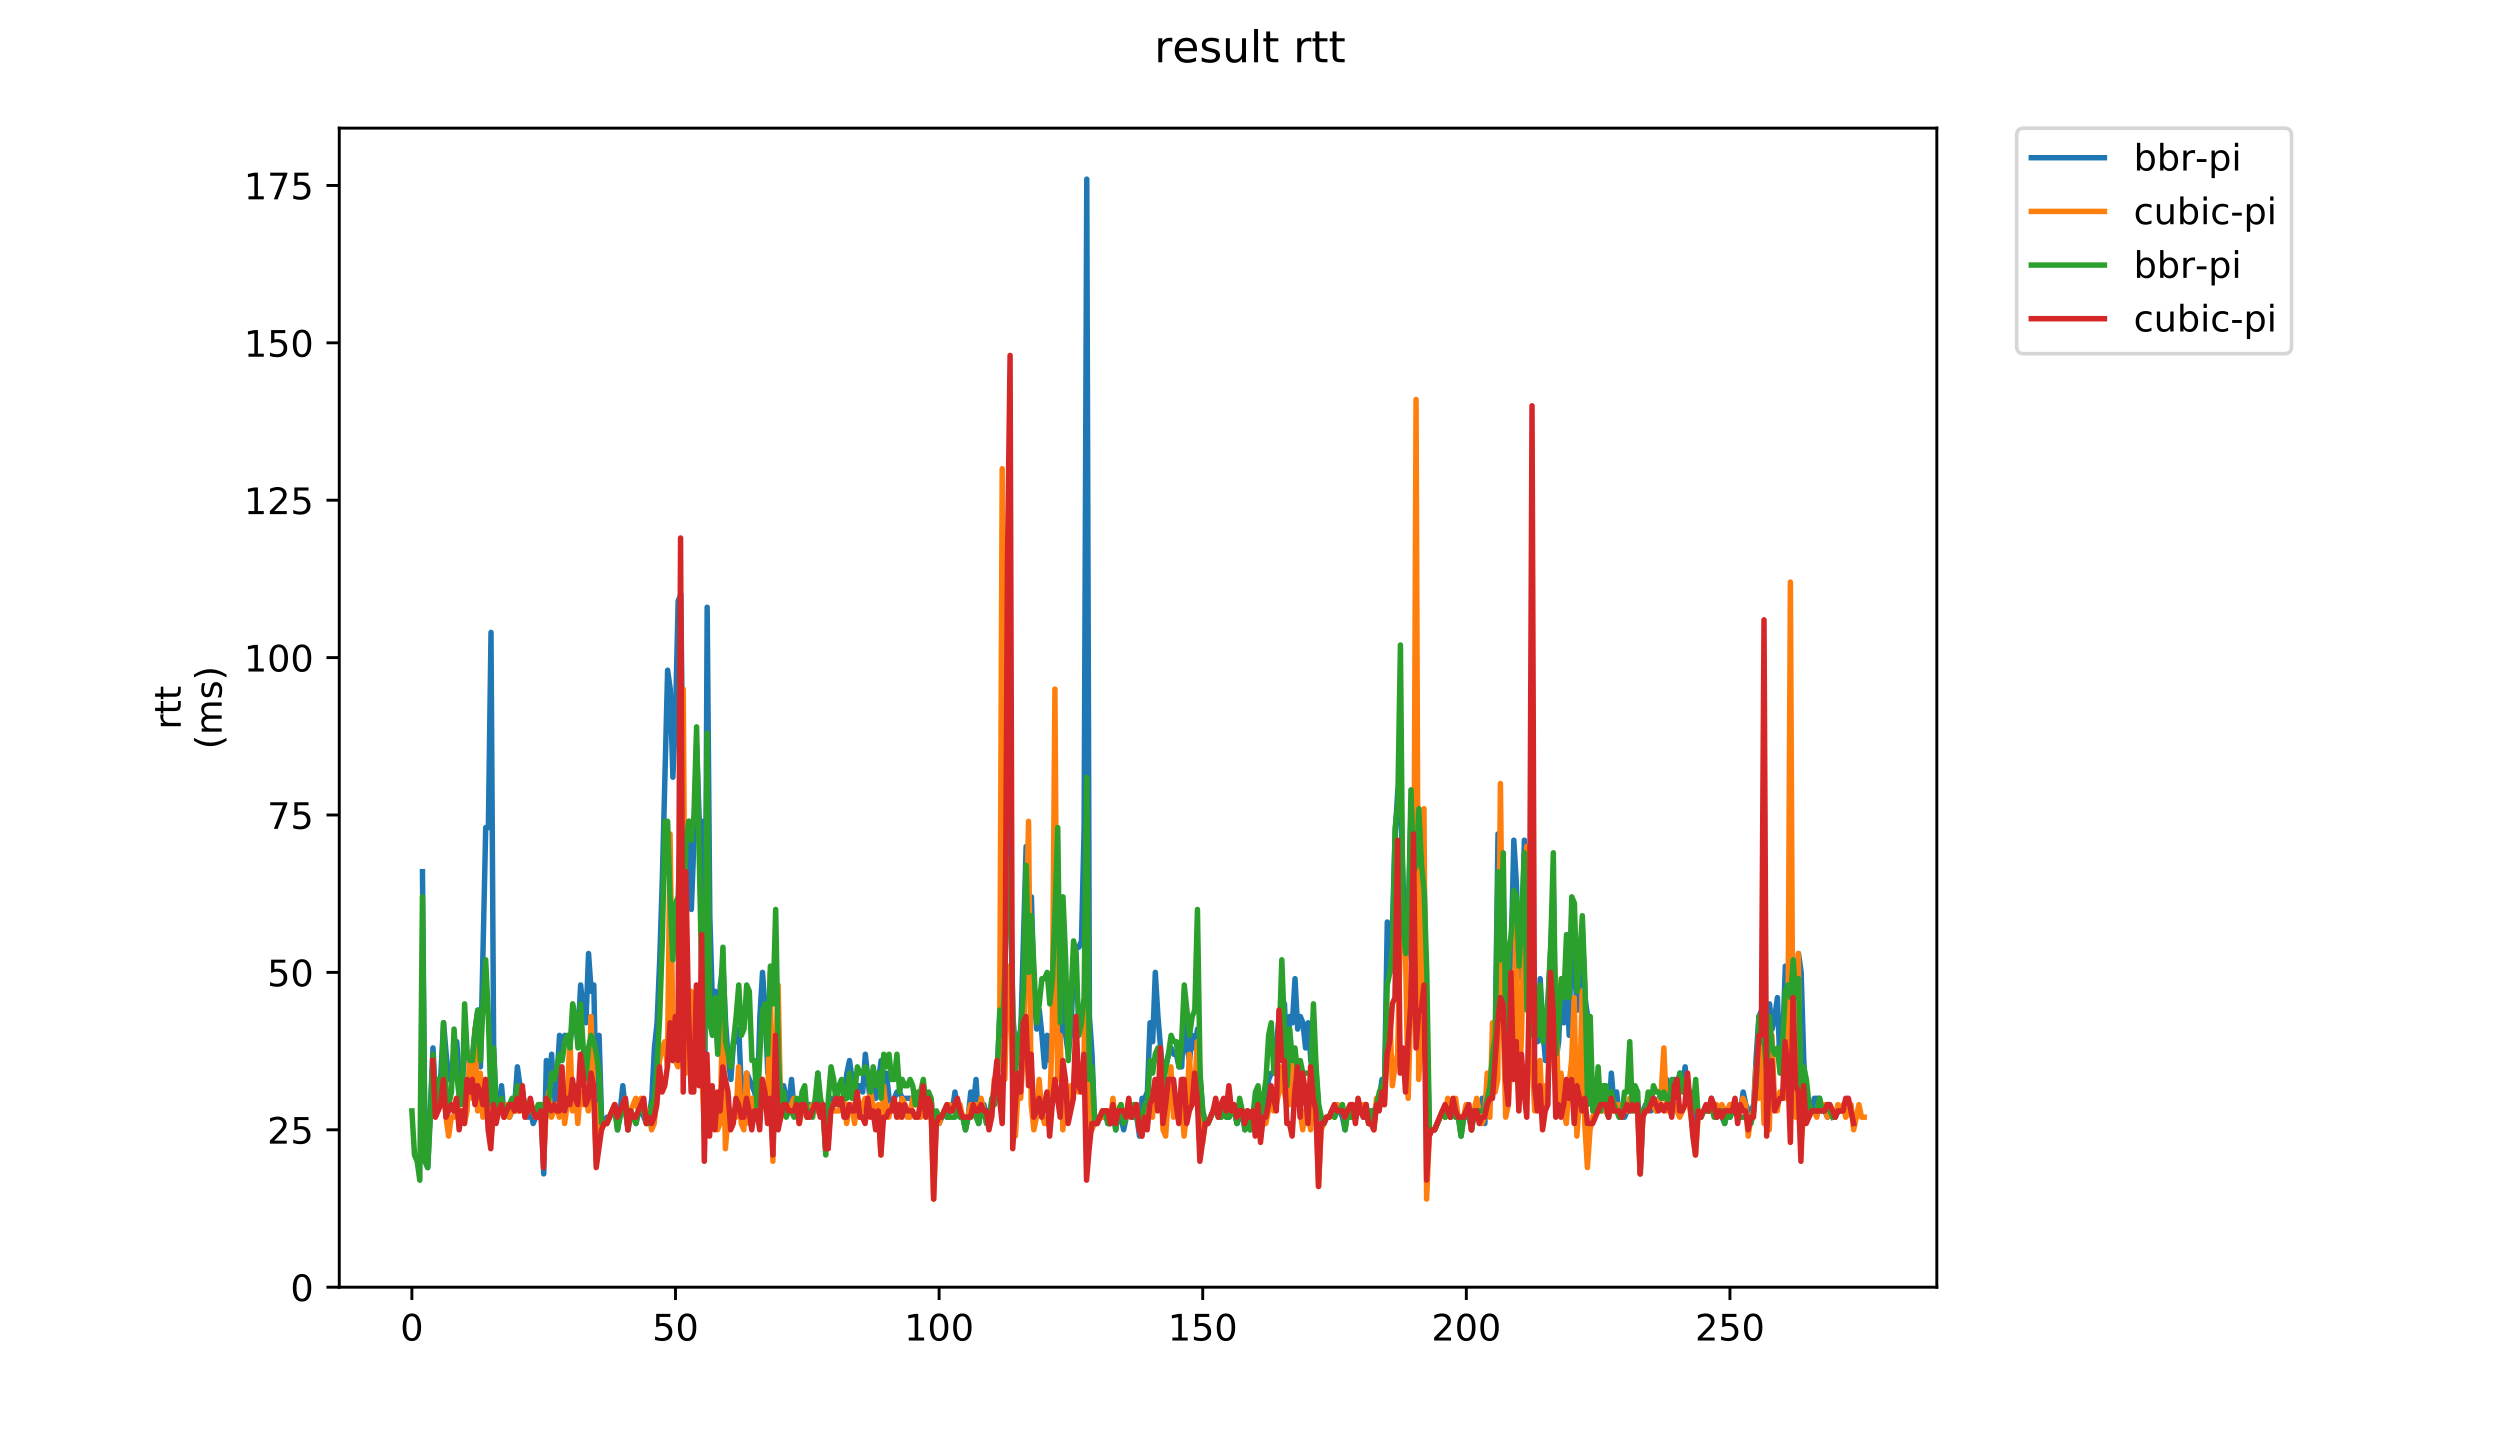 <?xml version="1.0" encoding="utf-8" standalone="no"?>
<!DOCTYPE svg PUBLIC "-//W3C//DTD SVG 1.1//EN"
  "http://www.w3.org/Graphics/SVG/1.1/DTD/svg11.dtd">
<!-- Created with matplotlib (https://matplotlib.org/) -->
<svg height="396pt" version="1.1" viewBox="0 0 684 396" width="684pt" xmlns="http://www.w3.org/2000/svg" xmlns:xlink="http://www.w3.org/1999/xlink">
 <defs>
  <style type="text/css">
*{stroke-linecap:butt;stroke-linejoin:round;}
  </style>
 </defs>
 <g id="figure_1">
  <g id="patch_1">
   <path d="M 0 396 
L 684 396 
L 684 0 
L 0 0 
z
" style="fill:#ffffff;"/>
  </g>
  <g id="axes_1">
   <g id="patch_2">
    <path d="M 92.824 352.174 
L 529.913 352.174 
L 529.913 35.062 
L 92.824 35.062 
z
" style="fill:#ffffff;"/>
   </g>
   <g id="matplotlib.axis_1">
    <g id="xtick_1">
     <g id="line2d_1">
      <defs>
       <path d="M 0 0 
L 0 3.5 
" id="m5fbf8e3971" style="stroke:#000000;stroke-width:0.8;"/>
      </defs>
      <g>
       <use style="stroke:#000000;stroke-width:0.8;" x="112.692" xlink:href="#m5fbf8e3971" y="352.174"/>
      </g>
     </g>
     <g id="text_1">
      <!-- 0 -->
      <defs>
       <path d="M 31.781 66.406 
Q 24.172 66.406 20.328 58.906 
Q 16.5 51.422 16.5 36.375 
Q 16.5 21.391 20.328 13.891 
Q 24.172 6.391 31.781 6.391 
Q 39.453 6.391 43.281 13.891 
Q 47.125 21.391 47.125 36.375 
Q 47.125 51.422 43.281 58.906 
Q 39.453 66.406 31.781 66.406 
z
M 31.781 74.219 
Q 44.047 74.219 50.516 64.516 
Q 56.984 54.828 56.984 36.375 
Q 56.984 17.969 50.516 8.266 
Q 44.047 -1.422 31.781 -1.422 
Q 19.531 -1.422 13.062 8.266 
Q 6.594 17.969 6.594 36.375 
Q 6.594 54.828 13.062 64.516 
Q 19.531 74.219 31.781 74.219 
z
" id="DejaVuSans-48"/>
      </defs>
      <g transform="translate(109.51 366.773)scale(0.1 -0.1)">
       <use xlink:href="#DejaVuSans-48"/>
      </g>
     </g>
    </g>
    <g id="xtick_2">
     <g id="line2d_2">
      <g>
       <use style="stroke:#000000;stroke-width:0.8;" x="184.815" xlink:href="#m5fbf8e3971" y="352.174"/>
      </g>
     </g>
     <g id="text_2">
      <!-- 50 -->
      <defs>
       <path d="M 10.797 72.906 
L 49.516 72.906 
L 49.516 64.594 
L 19.828 64.594 
L 19.828 46.734 
Q 21.969 47.469 24.109 47.828 
Q 26.266 48.188 28.422 48.188 
Q 40.625 48.188 47.75 41.5 
Q 54.891 34.812 54.891 23.391 
Q 54.891 11.625 47.562 5.094 
Q 40.234 -1.422 26.906 -1.422 
Q 22.312 -1.422 17.547 -0.641 
Q 12.797 0.141 7.719 1.703 
L 7.719 11.625 
Q 12.109 9.234 16.797 8.062 
Q 21.484 6.891 26.703 6.891 
Q 35.156 6.891 40.078 11.328 
Q 45.016 15.766 45.016 23.391 
Q 45.016 31 40.078 35.438 
Q 35.156 39.891 26.703 39.891 
Q 22.75 39.891 18.812 39.016 
Q 14.891 38.141 10.797 36.281 
z
" id="DejaVuSans-53"/>
      </defs>
      <g transform="translate(178.453 366.773)scale(0.1 -0.1)">
       <use xlink:href="#DejaVuSans-53"/>
       <use x="63.623" xlink:href="#DejaVuSans-48"/>
      </g>
     </g>
    </g>
    <g id="xtick_3">
     <g id="line2d_3">
      <g>
       <use style="stroke:#000000;stroke-width:0.8;" x="256.939" xlink:href="#m5fbf8e3971" y="352.174"/>
      </g>
     </g>
     <g id="text_3">
      <!-- 100 -->
      <defs>
       <path d="M 12.406 8.297 
L 28.516 8.297 
L 28.516 63.922 
L 10.984 60.406 
L 10.984 69.391 
L 28.422 72.906 
L 38.281 72.906 
L 38.281 8.297 
L 54.391 8.297 
L 54.391 0 
L 12.406 0 
z
" id="DejaVuSans-49"/>
      </defs>
      <g transform="translate(247.396 366.773)scale(0.1 -0.1)">
       <use xlink:href="#DejaVuSans-49"/>
       <use x="63.623" xlink:href="#DejaVuSans-48"/>
       <use x="127.246" xlink:href="#DejaVuSans-48"/>
      </g>
     </g>
    </g>
    <g id="xtick_4">
     <g id="line2d_4">
      <g>
       <use style="stroke:#000000;stroke-width:0.8;" x="329.063" xlink:href="#m5fbf8e3971" y="352.174"/>
      </g>
     </g>
     <g id="text_4">
      <!-- 150 -->
      <g transform="translate(319.52 366.773)scale(0.1 -0.1)">
       <use xlink:href="#DejaVuSans-49"/>
       <use x="63.623" xlink:href="#DejaVuSans-53"/>
       <use x="127.246" xlink:href="#DejaVuSans-48"/>
      </g>
     </g>
    </g>
    <g id="xtick_5">
     <g id="line2d_5">
      <g>
       <use style="stroke:#000000;stroke-width:0.8;" x="401.187" xlink:href="#m5fbf8e3971" y="352.174"/>
      </g>
     </g>
     <g id="text_5">
      <!-- 200 -->
      <defs>
       <path d="M 19.188 8.297 
L 53.609 8.297 
L 53.609 0 
L 7.328 0 
L 7.328 8.297 
Q 12.938 14.109 22.625 23.891 
Q 32.328 33.688 34.812 36.531 
Q 39.547 41.844 41.422 45.531 
Q 43.312 49.219 43.312 52.781 
Q 43.312 58.594 39.234 62.25 
Q 35.156 65.922 28.609 65.922 
Q 23.969 65.922 18.812 64.312 
Q 13.672 62.703 7.812 59.422 
L 7.812 69.391 
Q 13.766 71.781 18.938 73 
Q 24.125 74.219 28.422 74.219 
Q 39.75 74.219 46.484 68.547 
Q 53.219 62.891 53.219 53.422 
Q 53.219 48.922 51.531 44.891 
Q 49.859 40.875 45.406 35.406 
Q 44.188 33.984 37.641 27.219 
Q 31.109 20.453 19.188 8.297 
z
" id="DejaVuSans-50"/>
      </defs>
      <g transform="translate(391.643 366.773)scale(0.1 -0.1)">
       <use xlink:href="#DejaVuSans-50"/>
       <use x="63.623" xlink:href="#DejaVuSans-48"/>
       <use x="127.246" xlink:href="#DejaVuSans-48"/>
      </g>
     </g>
    </g>
    <g id="xtick_6">
     <g id="line2d_6">
      <g>
       <use style="stroke:#000000;stroke-width:0.8;" x="473.311" xlink:href="#m5fbf8e3971" y="352.174"/>
      </g>
     </g>
     <g id="text_6">
      <!-- 250 -->
      <g transform="translate(463.767 366.773)scale(0.1 -0.1)">
       <use xlink:href="#DejaVuSans-50"/>
       <use x="63.623" xlink:href="#DejaVuSans-53"/>
       <use x="127.246" xlink:href="#DejaVuSans-48"/>
      </g>
     </g>
    </g>
   </g>
   <g id="matplotlib.axis_2">
    <g id="ytick_1">
     <g id="line2d_7">
      <defs>
       <path d="M 0 0 
L -3.5 0 
" id="m49566dee86" style="stroke:#000000;stroke-width:0.8;"/>
      </defs>
      <g>
       <use style="stroke:#000000;stroke-width:0.8;" x="92.824" xlink:href="#m49566dee86" y="352.174"/>
      </g>
     </g>
     <g id="text_7">
      <!-- 0 -->
      <g transform="translate(79.461 355.973)scale(0.1 -0.1)">
       <use xlink:href="#DejaVuSans-48"/>
      </g>
     </g>
    </g>
    <g id="ytick_2">
     <g id="line2d_8">
      <g>
       <use style="stroke:#000000;stroke-width:0.8;" x="92.824" xlink:href="#m49566dee86" y="309.112"/>
      </g>
     </g>
     <g id="text_8">
      <!-- 25 -->
      <g transform="translate(73.099 312.911)scale(0.1 -0.1)">
       <use xlink:href="#DejaVuSans-50"/>
       <use x="63.623" xlink:href="#DejaVuSans-53"/>
      </g>
     </g>
    </g>
    <g id="ytick_3">
     <g id="line2d_9">
      <g>
       <use style="stroke:#000000;stroke-width:0.8;" x="92.824" xlink:href="#m49566dee86" y="266.049"/>
      </g>
     </g>
     <g id="text_9">
      <!-- 50 -->
      <g transform="translate(73.099 269.849)scale(0.1 -0.1)">
       <use xlink:href="#DejaVuSans-53"/>
       <use x="63.623" xlink:href="#DejaVuSans-48"/>
      </g>
     </g>
    </g>
    <g id="ytick_4">
     <g id="line2d_10">
      <g>
       <use style="stroke:#000000;stroke-width:0.8;" x="92.824" xlink:href="#m49566dee86" y="222.987"/>
      </g>
     </g>
     <g id="text_10">
      <!-- 75 -->
      <defs>
       <path d="M 8.203 72.906 
L 55.078 72.906 
L 55.078 68.703 
L 28.609 0 
L 18.312 0 
L 43.219 64.594 
L 8.203 64.594 
z
" id="DejaVuSans-55"/>
      </defs>
      <g transform="translate(73.099 226.786)scale(0.1 -0.1)">
       <use xlink:href="#DejaVuSans-55"/>
       <use x="63.623" xlink:href="#DejaVuSans-53"/>
      </g>
     </g>
    </g>
    <g id="ytick_5">
     <g id="line2d_11">
      <g>
       <use style="stroke:#000000;stroke-width:0.8;" x="92.824" xlink:href="#m49566dee86" y="179.924"/>
      </g>
     </g>
     <g id="text_11">
      <!-- 100 -->
      <g transform="translate(66.736 183.724)scale(0.1 -0.1)">
       <use xlink:href="#DejaVuSans-49"/>
       <use x="63.623" xlink:href="#DejaVuSans-48"/>
       <use x="127.246" xlink:href="#DejaVuSans-48"/>
      </g>
     </g>
    </g>
    <g id="ytick_6">
     <g id="line2d_12">
      <g>
       <use style="stroke:#000000;stroke-width:0.8;" x="92.824" xlink:href="#m49566dee86" y="136.862"/>
      </g>
     </g>
     <g id="text_12">
      <!-- 125 -->
      <g transform="translate(66.736 140.661)scale(0.1 -0.1)">
       <use xlink:href="#DejaVuSans-49"/>
       <use x="63.623" xlink:href="#DejaVuSans-50"/>
       <use x="127.246" xlink:href="#DejaVuSans-53"/>
      </g>
     </g>
    </g>
    <g id="ytick_7">
     <g id="line2d_13">
      <g>
       <use style="stroke:#000000;stroke-width:0.8;" x="92.824" xlink:href="#m49566dee86" y="93.8"/>
      </g>
     </g>
     <g id="text_13">
      <!-- 150 -->
      <g transform="translate(66.736 97.599)scale(0.1 -0.1)">
       <use xlink:href="#DejaVuSans-49"/>
       <use x="63.623" xlink:href="#DejaVuSans-53"/>
       <use x="127.246" xlink:href="#DejaVuSans-48"/>
      </g>
     </g>
    </g>
    <g id="ytick_8">
     <g id="line2d_14">
      <g>
       <use style="stroke:#000000;stroke-width:0.8;" x="92.824" xlink:href="#m49566dee86" y="50.737"/>
      </g>
     </g>
     <g id="text_14">
      <!-- 175 -->
      <g transform="translate(66.736 54.536)scale(0.1 -0.1)">
       <use xlink:href="#DejaVuSans-49"/>
       <use x="63.623" xlink:href="#DejaVuSans-55"/>
       <use x="127.246" xlink:href="#DejaVuSans-53"/>
      </g>
     </g>
    </g>
    <g id="text_15">
     <!-- rtt -->
     <defs>
      <path d="M 41.109 46.297 
Q 39.594 47.172 37.812 47.578 
Q 36.031 48 33.891 48 
Q 26.266 48 22.188 43.047 
Q 18.109 38.094 18.109 28.812 
L 18.109 0 
L 9.078 0 
L 9.078 54.688 
L 18.109 54.688 
L 18.109 46.188 
Q 20.953 51.172 25.484 53.578 
Q 30.031 56 36.531 56 
Q 37.453 56 38.578 55.875 
Q 39.703 55.766 41.062 55.516 
z
" id="DejaVuSans-114"/>
      <path d="M 18.312 70.219 
L 18.312 54.688 
L 36.812 54.688 
L 36.812 47.703 
L 18.312 47.703 
L 18.312 18.016 
Q 18.312 11.328 20.141 9.422 
Q 21.969 7.516 27.594 7.516 
L 36.812 7.516 
L 36.812 0 
L 27.594 0 
Q 17.188 0 13.234 3.875 
Q 9.281 7.766 9.281 18.016 
L 9.281 47.703 
L 2.688 47.703 
L 2.688 54.688 
L 9.281 54.688 
L 9.281 70.219 
z
" id="DejaVuSans-116"/>
     </defs>
     <g transform="translate(49.459 199.594)rotate(-90)scale(0.1 -0.1)">
      <use xlink:href="#DejaVuSans-114"/>
      <use x="41.113" xlink:href="#DejaVuSans-116"/>
      <use x="80.322" xlink:href="#DejaVuSans-116"/>
     </g>
     <!-- (ms) -->
     <defs>
      <path d="M 31 75.875 
Q 24.469 64.656 21.281 53.656 
Q 18.109 42.672 18.109 31.391 
Q 18.109 20.125 21.312 9.062 
Q 24.516 -2 31 -13.188 
L 23.188 -13.188 
Q 15.875 -1.703 12.234 9.375 
Q 8.594 20.453 8.594 31.391 
Q 8.594 42.281 12.203 53.312 
Q 15.828 64.359 23.188 75.875 
z
" id="DejaVuSans-40"/>
      <path d="M 52 44.188 
Q 55.375 50.25 60.062 53.125 
Q 64.75 56 71.094 56 
Q 79.641 56 84.281 50.016 
Q 88.922 44.047 88.922 33.016 
L 88.922 0 
L 79.891 0 
L 79.891 32.719 
Q 79.891 40.578 77.094 44.375 
Q 74.312 48.188 68.609 48.188 
Q 61.625 48.188 57.562 43.547 
Q 53.516 38.922 53.516 30.906 
L 53.516 0 
L 44.484 0 
L 44.484 32.719 
Q 44.484 40.625 41.703 44.406 
Q 38.922 48.188 33.109 48.188 
Q 26.219 48.188 22.156 43.531 
Q 18.109 38.875 18.109 30.906 
L 18.109 0 
L 9.078 0 
L 9.078 54.688 
L 18.109 54.688 
L 18.109 46.188 
Q 21.188 51.219 25.484 53.609 
Q 29.781 56 35.688 56 
Q 41.656 56 45.828 52.969 
Q 50 49.953 52 44.188 
z
" id="DejaVuSans-109"/>
      <path d="M 44.281 53.078 
L 44.281 44.578 
Q 40.484 46.531 36.375 47.5 
Q 32.281 48.484 27.875 48.484 
Q 21.188 48.484 17.844 46.438 
Q 14.5 44.391 14.5 40.281 
Q 14.5 37.156 16.891 35.375 
Q 19.281 33.594 26.516 31.984 
L 29.594 31.297 
Q 39.156 29.25 43.188 25.516 
Q 47.219 21.781 47.219 15.094 
Q 47.219 7.469 41.188 3.016 
Q 35.156 -1.422 24.609 -1.422 
Q 20.219 -1.422 15.453 -0.562 
Q 10.688 0.297 5.422 2 
L 5.422 11.281 
Q 10.406 8.688 15.234 7.391 
Q 20.062 6.109 24.812 6.109 
Q 31.156 6.109 34.562 8.281 
Q 37.984 10.453 37.984 14.406 
Q 37.984 18.062 35.516 20.016 
Q 33.062 21.969 24.703 23.781 
L 21.578 24.516 
Q 13.234 26.266 9.516 29.906 
Q 5.812 33.547 5.812 39.891 
Q 5.812 47.609 11.281 51.797 
Q 16.75 56 26.812 56 
Q 31.781 56 36.172 55.266 
Q 40.578 54.547 44.281 53.078 
z
" id="DejaVuSans-115"/>
      <path d="M 8.016 75.875 
L 15.828 75.875 
Q 23.141 64.359 26.781 53.312 
Q 30.422 42.281 30.422 31.391 
Q 30.422 20.453 26.781 9.375 
Q 23.141 -1.703 15.828 -13.188 
L 8.016 -13.188 
Q 14.5 -2 17.703 9.062 
Q 20.906 20.125 20.906 31.391 
Q 20.906 42.672 17.703 53.656 
Q 14.5 64.656 8.016 75.875 
z
" id="DejaVuSans-41"/>
     </defs>
     <g transform="translate(60.657 204.995)rotate(-90)scale(0.1 -0.1)">
      <use xlink:href="#DejaVuSans-40"/>
      <use x="39.014" xlink:href="#DejaVuSans-109"/>
      <use x="136.426" xlink:href="#DejaVuSans-115"/>
      <use x="188.525" xlink:href="#DejaVuSans-41"/>
     </g>
    </g>
   </g>
   <g id="line2d_15">
    <path clip-path="url(#p2ad3234276)" d="M 115.587 238.489 
L 116.308 317.724 
L 117.029 319.447 
L 118.472 286.719 
L 119.193 302.222 
L 119.914 300.499 
L 120.635 293.609 
L 121.357 279.829 
L 122.078 288.442 
L 122.799 295.332 
L 123.52 295.332 
L 124.242 288.442 
L 124.963 284.997 
L 125.684 295.332 
L 126.405 297.054 
L 127.126 288.442 
L 129.29 288.442 
L 130.011 281.552 
L 130.733 276.384 
L 131.454 291.887 
L 132.896 226.432 
L 133.618 226.432 
L 134.339 173.034 
L 135.06 286.719 
L 135.781 303.944 
L 136.503 303.944 
L 137.224 297.054 
L 137.945 305.667 
L 138.666 303.944 
L 139.388 305.667 
L 140.83 302.222 
L 141.551 291.887 
L 142.272 297.054 
L 142.994 298.777 
L 143.715 303.944 
L 144.436 305.667 
L 145.157 303.944 
L 145.879 307.389 
L 146.6 305.667 
L 147.321 305.667 
L 148.042 303.944 
L 148.764 321.169 
L 149.485 290.164 
L 150.206 297.054 
L 150.927 288.442 
L 151.649 303.944 
L 152.37 295.332 
L 153.091 283.274 
L 153.812 286.719 
L 154.534 283.274 
L 155.255 284.997 
L 155.976 284.997 
L 156.697 279.829 
L 157.419 279.829 
L 158.14 283.274 
L 158.861 269.494 
L 159.582 276.384 
L 160.303 279.829 
L 161.025 260.882 
L 161.746 271.217 
L 162.467 269.494 
L 163.188 305.667 
L 163.91 283.274 
L 164.631 307.389 
L 165.352 307.389 
L 166.073 305.667 
L 166.795 305.667 
L 168.237 302.222 
L 168.958 309.112 
L 169.68 303.944 
L 170.401 297.054 
L 171.122 303.944 
L 171.843 309.112 
L 172.565 303.944 
L 174.007 307.389 
L 174.728 303.944 
L 175.449 303.944 
L 176.892 307.389 
L 177.613 305.667 
L 178.334 300.499 
L 179.056 286.719 
L 179.777 279.829 
L 180.498 262.604 
L 181.219 240.212 
L 182.662 183.369 
L 183.383 188.537 
L 184.104 212.652 
L 184.826 195.427 
L 185.547 164.422 
L 186.268 162.7 
L 186.989 228.154 
L 187.711 247.102 
L 188.432 224.709 
L 189.153 248.824 
L 189.874 229.877 
L 190.596 204.039 
L 191.317 224.709 
L 192.038 224.709 
L 192.759 310.834 
L 193.48 166.145 
L 194.202 250.547 
L 194.923 274.662 
L 195.644 271.217 
L 196.365 286.719 
L 197.087 269.494 
L 197.808 264.327 
L 198.529 279.829 
L 199.25 290.164 
L 199.972 295.332 
L 200.693 284.997 
L 201.414 284.997 
L 202.135 281.552 
L 202.857 298.777 
L 203.578 302.222 
L 204.299 293.609 
L 206.463 298.777 
L 207.184 302.222 
L 207.905 278.107 
L 208.626 266.049 
L 209.348 276.384 
L 210.069 293.609 
L 210.79 284.997 
L 211.511 316.002 
L 212.233 284.997 
L 212.954 298.777 
L 213.675 303.944 
L 214.396 297.054 
L 215.118 300.499 
L 215.839 302.222 
L 216.56 295.332 
L 217.281 303.944 
L 218.003 302.222 
L 218.724 305.667 
L 219.445 302.222 
L 220.166 300.499 
L 220.888 305.667 
L 221.609 302.222 
L 222.33 302.222 
L 223.051 303.944 
L 223.773 293.609 
L 224.494 303.944 
L 225.215 302.222 
L 225.936 307.389 
L 226.657 307.389 
L 227.379 300.499 
L 228.821 300.499 
L 229.542 297.054 
L 230.264 297.054 
L 230.985 298.777 
L 231.706 293.609 
L 232.427 290.164 
L 233.149 295.332 
L 233.87 298.777 
L 234.591 297.054 
L 235.312 297.054 
L 236.034 298.777 
L 236.755 288.442 
L 238.197 302.222 
L 238.919 293.609 
L 239.64 300.499 
L 241.082 290.164 
L 241.803 300.499 
L 242.525 293.609 
L 243.246 300.499 
L 243.967 302.222 
L 245.41 298.777 
L 246.131 298.777 
L 246.852 300.499 
L 249.737 300.499 
L 250.458 302.222 
L 251.18 300.499 
L 251.901 300.499 
L 253.343 303.944 
L 254.065 302.222 
L 254.786 303.944 
L 255.507 319.447 
L 256.228 305.667 
L 256.95 307.389 
L 258.392 303.944 
L 259.113 305.667 
L 259.834 303.944 
L 260.556 303.944 
L 261.277 298.777 
L 261.998 303.944 
L 262.719 305.667 
L 263.441 305.667 
L 264.162 309.112 
L 264.883 305.667 
L 265.604 298.777 
L 266.326 302.222 
L 267.047 295.332 
L 267.768 307.389 
L 268.489 302.222 
L 269.211 302.222 
L 269.932 307.389 
L 270.653 303.944 
L 271.374 302.222 
L 272.096 297.054 
L 272.817 293.609 
L 273.538 278.107 
L 274.259 276.384 
L 274.98 262.604 
L 275.702 219.542 
L 276.423 245.379 
L 277.144 278.107 
L 277.865 288.442 
L 279.308 281.552 
L 280.75 231.599 
L 281.472 260.882 
L 282.193 245.379 
L 282.914 271.217 
L 283.635 281.552 
L 284.357 276.384 
L 285.078 283.274 
L 285.799 291.887 
L 286.52 283.274 
L 287.242 290.164 
L 287.963 283.274 
L 288.684 269.494 
L 289.405 262.604 
L 290.127 283.274 
L 290.848 264.327 
L 291.569 283.274 
L 292.29 288.442 
L 293.011 281.552 
L 293.733 264.327 
L 294.454 259.159 
L 295.175 259.159 
L 295.896 257.437 
L 296.618 226.432 
L 297.339 49.015 
L 298.06 278.107 
L 298.781 288.442 
L 299.503 307.389 
L 300.224 307.389 
L 300.945 305.667 
L 301.666 305.667 
L 302.388 303.944 
L 303.109 307.389 
L 303.83 307.389 
L 304.551 303.944 
L 305.273 309.112 
L 305.994 303.944 
L 306.715 305.667 
L 307.436 309.112 
L 308.157 305.667 
L 308.879 303.944 
L 309.6 305.667 
L 311.042 305.667 
L 311.764 310.834 
L 312.485 300.499 
L 313.206 300.499 
L 313.927 298.777 
L 314.649 279.829 
L 315.37 284.997 
L 316.091 266.049 
L 316.812 278.107 
L 318.255 295.332 
L 319.697 288.442 
L 320.419 286.719 
L 321.14 288.442 
L 321.861 288.442 
L 322.582 291.887 
L 323.304 291.887 
L 324.025 276.384 
L 324.746 286.719 
L 325.467 290.164 
L 326.188 283.274 
L 326.91 286.719 
L 327.631 281.552 
L 328.352 295.332 
L 329.073 303.944 
L 329.795 307.389 
L 330.516 307.389 
L 331.958 303.944 
L 332.68 303.944 
L 333.401 305.667 
L 334.122 305.667 
L 334.843 303.944 
L 335.565 305.667 
L 336.286 305.667 
L 337.007 303.944 
L 337.728 303.944 
L 338.45 307.389 
L 339.892 303.944 
L 340.613 309.112 
L 341.334 303.944 
L 342.056 309.112 
L 342.777 303.944 
L 343.498 309.112 
L 344.219 303.944 
L 344.941 310.834 
L 345.662 303.944 
L 346.383 302.222 
L 347.104 295.332 
L 347.826 293.609 
L 348.547 293.609 
L 349.268 284.997 
L 349.989 278.107 
L 350.711 274.662 
L 351.432 274.662 
L 352.153 291.887 
L 352.874 278.107 
L 353.596 279.829 
L 354.317 267.772 
L 355.038 281.552 
L 355.759 278.107 
L 356.481 279.829 
L 357.202 286.719 
L 357.923 279.829 
L 358.644 290.164 
L 359.365 283.274 
L 360.808 303.944 
L 361.529 307.389 
L 362.25 307.389 
L 362.972 305.667 
L 363.693 305.667 
L 364.414 303.944 
L 365.135 305.667 
L 365.857 302.222 
L 367.299 305.667 
L 368.02 309.112 
L 368.742 303.944 
L 369.463 305.667 
L 370.905 305.667 
L 371.627 303.944 
L 372.348 303.944 
L 373.069 305.667 
L 373.79 302.222 
L 374.511 307.389 
L 375.233 303.944 
L 375.954 303.944 
L 377.396 300.499 
L 378.118 295.332 
L 378.839 295.332 
L 379.56 252.269 
L 380.281 266.049 
L 381.003 252.269 
L 381.724 228.154 
L 382.445 216.097 
L 383.166 219.542 
L 384.609 262.604 
L 385.33 252.269 
L 386.051 221.264 
L 386.773 241.934 
L 387.494 247.102 
L 388.215 241.934 
L 388.936 233.322 
L 389.657 241.934 
L 390.379 283.274 
L 391.1 309.112 
L 392.542 309.112 
L 394.706 303.944 
L 395.427 305.667 
L 396.149 303.944 
L 396.87 305.667 
L 397.591 302.222 
L 398.312 305.667 
L 399.034 305.667 
L 399.755 310.834 
L 400.476 305.667 
L 401.919 305.667 
L 402.64 309.112 
L 403.361 303.944 
L 404.082 305.667 
L 404.804 305.667 
L 405.525 300.499 
L 406.246 307.389 
L 406.967 295.332 
L 407.688 297.054 
L 408.41 288.442 
L 409.131 281.552 
L 409.852 228.154 
L 410.573 264.327 
L 411.295 245.379 
L 412.016 293.609 
L 412.737 271.217 
L 413.458 260.882 
L 414.18 229.877 
L 414.901 241.934 
L 415.622 267.772 
L 416.343 262.604 
L 417.065 229.877 
L 417.786 272.939 
L 418.507 259.159 
L 419.228 278.107 
L 419.95 284.997 
L 420.671 284.997 
L 421.392 267.772 
L 422.113 281.552 
L 422.834 290.164 
L 424.998 243.657 
L 425.719 290.164 
L 426.441 284.997 
L 427.162 269.494 
L 427.883 279.829 
L 428.604 266.049 
L 429.326 283.274 
L 430.047 248.824 
L 430.768 264.327 
L 431.489 276.384 
L 432.211 267.772 
L 432.932 253.992 
L 433.653 272.939 
L 434.374 278.107 
L 435.096 286.719 
L 435.817 303.944 
L 436.538 303.944 
L 437.259 297.054 
L 437.981 298.777 
L 438.702 298.777 
L 439.423 303.944 
L 440.144 305.667 
L 440.865 293.609 
L 441.587 302.222 
L 442.308 298.777 
L 443.029 305.667 
L 444.472 305.667 
L 445.193 303.944 
L 445.914 303.944 
L 446.635 302.222 
L 448.078 302.222 
L 448.799 321.169 
L 449.52 303.944 
L 450.242 302.222 
L 450.963 302.222 
L 451.684 303.944 
L 452.405 300.499 
L 453.127 303.944 
L 453.848 300.499 
L 455.29 300.499 
L 456.011 295.332 
L 456.733 300.499 
L 457.454 302.222 
L 458.175 295.332 
L 458.896 297.054 
L 459.618 293.609 
L 460.339 297.054 
L 461.06 291.887 
L 461.781 300.499 
L 462.503 298.777 
L 463.224 310.834 
L 463.945 303.944 
L 464.666 303.944 
L 465.388 305.667 
L 466.109 303.944 
L 467.551 303.944 
L 468.273 300.499 
L 468.994 303.944 
L 469.715 305.667 
L 470.436 303.944 
L 471.879 307.389 
L 472.6 303.944 
L 473.321 305.667 
L 474.042 303.944 
L 476.206 303.944 
L 476.927 298.777 
L 477.649 302.222 
L 478.37 303.944 
L 479.091 303.944 
L 479.812 302.222 
L 480.534 288.442 
L 481.255 278.107 
L 481.976 276.384 
L 482.697 283.274 
L 483.419 291.887 
L 484.14 274.662 
L 484.861 281.552 
L 485.582 278.107 
L 486.304 272.939 
L 487.025 291.887 
L 487.746 284.997 
L 488.467 264.327 
L 489.188 276.384 
L 489.91 278.107 
L 490.631 272.939 
L 491.352 271.217 
L 492.073 260.882 
L 492.795 266.049 
L 493.516 290.164 
L 494.237 302.222 
L 494.958 303.944 
L 495.68 303.944 
L 496.401 300.499 
L 497.843 300.499 
L 498.565 303.944 
L 499.286 303.944 
L 500.007 305.667 
L 500.728 303.944 
L 501.45 305.667 
L 502.171 305.667 
L 502.892 303.944 
L 504.335 303.944 
L 504.335 303.944 
" style="fill:none;stroke:#1f77b4;stroke-linecap:square;stroke-width:1.5;"/>
   </g>
   <g id="line2d_16">
    <path clip-path="url(#p2ad3234276)" d="M 121.297 295.332 
L 122.019 305.667 
L 122.74 310.834 
L 123.461 305.667 
L 124.182 305.667 
L 124.904 300.499 
L 125.625 305.667 
L 126.346 303.944 
L 127.067 307.389 
L 127.789 303.944 
L 128.51 288.442 
L 129.231 300.499 
L 129.952 281.552 
L 130.674 303.944 
L 131.395 293.609 
L 132.116 305.667 
L 132.837 295.332 
L 134.28 312.557 
L 135.001 303.944 
L 135.722 305.667 
L 137.165 302.222 
L 137.886 305.667 
L 138.607 302.222 
L 139.328 305.667 
L 140.05 303.944 
L 142.213 303.944 
L 142.935 300.499 
L 143.656 305.667 
L 144.377 302.222 
L 145.098 303.944 
L 145.82 303.944 
L 146.541 305.667 
L 147.262 302.222 
L 147.983 302.222 
L 148.705 317.724 
L 149.426 303.944 
L 150.147 298.777 
L 150.868 305.667 
L 152.311 302.222 
L 153.032 305.667 
L 153.753 293.609 
L 154.474 307.389 
L 155.196 302.222 
L 155.917 283.274 
L 156.638 303.944 
L 157.359 297.054 
L 158.081 307.389 
L 158.802 298.777 
L 159.523 302.222 
L 160.244 300.499 
L 160.966 303.944 
L 161.687 278.107 
L 163.129 317.724 
L 163.851 302.222 
L 164.572 309.112 
L 165.293 307.389 
L 166.014 307.389 
L 168.178 302.222 
L 168.899 305.667 
L 169.62 303.944 
L 170.342 303.944 
L 171.063 300.499 
L 171.784 309.112 
L 172.505 303.944 
L 173.948 300.499 
L 174.669 303.944 
L 175.39 300.499 
L 176.112 302.222 
L 176.833 307.389 
L 177.554 303.944 
L 178.275 309.112 
L 178.997 307.389 
L 180.439 290.164 
L 181.16 286.719 
L 181.881 284.997 
L 182.603 291.887 
L 183.324 228.154 
L 184.045 278.107 
L 184.766 290.164 
L 185.488 291.887 
L 186.209 284.997 
L 186.93 188.537 
L 187.651 293.609 
L 188.373 291.887 
L 189.094 271.217 
L 189.815 295.332 
L 190.536 271.217 
L 191.258 290.164 
L 191.979 291.887 
L 192.7 309.112 
L 193.421 298.777 
L 194.143 309.112 
L 194.864 300.499 
L 195.585 302.222 
L 196.306 309.112 
L 197.028 307.389 
L 197.749 274.662 
L 198.47 314.279 
L 199.191 305.667 
L 199.912 305.667 
L 200.634 303.944 
L 201.355 305.667 
L 202.076 291.887 
L 202.797 307.389 
L 203.519 309.112 
L 204.24 293.609 
L 204.961 307.389 
L 205.682 300.499 
L 206.404 303.944 
L 207.125 302.222 
L 207.846 305.667 
L 208.567 295.332 
L 209.289 302.222 
L 210.01 303.944 
L 210.731 266.049 
L 211.452 317.724 
L 212.174 288.442 
L 212.895 269.494 
L 213.616 305.667 
L 214.337 302.222 
L 215.058 303.944 
L 215.78 303.944 
L 217.222 300.499 
L 217.943 302.222 
L 218.665 307.389 
L 219.386 303.944 
L 220.107 303.944 
L 220.828 305.667 
L 222.271 302.222 
L 222.992 303.944 
L 223.713 303.944 
L 224.435 302.222 
L 225.156 303.944 
L 225.877 314.279 
L 226.598 312.557 
L 227.32 302.222 
L 228.041 303.944 
L 229.483 303.944 
L 230.926 300.499 
L 231.647 307.389 
L 232.368 302.222 
L 233.089 302.222 
L 233.811 307.389 
L 234.532 300.499 
L 235.253 305.667 
L 235.974 302.222 
L 236.696 300.499 
L 237.417 303.944 
L 238.138 298.777 
L 238.859 302.222 
L 239.581 307.389 
L 240.302 302.222 
L 241.023 316.002 
L 241.744 297.054 
L 242.466 303.944 
L 243.187 305.667 
L 243.908 302.222 
L 244.629 303.944 
L 245.351 302.222 
L 246.072 305.667 
L 246.793 300.499 
L 247.514 302.222 
L 248.235 305.667 
L 248.957 305.667 
L 249.678 300.499 
L 250.399 302.222 
L 251.12 300.499 
L 251.842 305.667 
L 253.284 302.222 
L 254.005 305.667 
L 254.727 302.222 
L 255.448 328.059 
L 256.169 305.667 
L 256.89 307.389 
L 258.333 303.944 
L 259.054 303.944 
L 259.775 302.222 
L 260.497 303.944 
L 261.218 303.944 
L 261.939 302.222 
L 262.66 302.222 
L 263.382 305.667 
L 264.824 305.667 
L 265.545 302.222 
L 266.266 303.944 
L 266.988 302.222 
L 267.709 305.667 
L 268.43 300.499 
L 269.151 303.944 
L 270.594 307.389 
L 271.315 305.667 
L 272.036 295.332 
L 273.479 291.887 
L 274.2 128.25 
L 274.921 295.332 
L 275.643 264.327 
L 276.364 266.049 
L 277.085 295.332 
L 277.806 310.834 
L 278.528 298.777 
L 279.249 300.499 
L 279.97 288.442 
L 280.691 259.159 
L 281.412 224.709 
L 282.134 302.222 
L 282.855 309.112 
L 283.576 305.667 
L 284.297 295.332 
L 285.019 303.944 
L 285.74 307.389 
L 286.461 307.389 
L 287.182 303.944 
L 287.904 281.552 
L 288.625 188.537 
L 289.346 295.332 
L 290.067 283.274 
L 290.789 309.112 
L 291.51 300.499 
L 292.231 302.222 
L 292.952 297.054 
L 293.674 297.054 
L 294.395 288.442 
L 295.116 298.777 
L 295.837 291.887 
L 296.559 291.887 
L 297.28 240.212 
L 298.001 309.112 
L 298.722 309.112 
L 299.443 307.389 
L 300.165 307.389 
L 300.886 305.667 
L 301.607 305.667 
L 302.328 303.944 
L 303.05 303.944 
L 303.771 307.389 
L 304.492 300.499 
L 305.213 307.389 
L 305.935 303.944 
L 306.656 302.222 
L 307.377 305.667 
L 308.098 305.667 
L 308.82 303.944 
L 309.541 305.667 
L 310.262 302.222 
L 310.983 302.222 
L 311.705 309.112 
L 312.426 310.834 
L 313.147 303.944 
L 313.868 305.667 
L 314.589 303.944 
L 315.311 305.667 
L 316.032 297.054 
L 316.753 302.222 
L 317.474 293.609 
L 318.196 309.112 
L 318.917 310.834 
L 319.638 300.499 
L 320.359 291.887 
L 321.081 305.667 
L 322.523 302.222 
L 323.244 302.222 
L 323.966 310.834 
L 324.687 303.944 
L 325.408 288.442 
L 326.129 302.222 
L 326.851 298.777 
L 327.572 284.997 
L 328.293 307.389 
L 329.014 312.557 
L 329.736 307.389 
L 330.457 307.389 
L 332.62 302.222 
L 333.342 305.667 
L 334.784 302.222 
L 335.505 303.944 
L 336.227 302.222 
L 336.948 303.944 
L 338.39 303.944 
L 339.112 302.222 
L 339.833 303.944 
L 340.554 307.389 
L 341.275 303.944 
L 341.997 305.667 
L 342.718 303.944 
L 343.439 309.112 
L 344.16 302.222 
L 344.882 305.667 
L 345.603 307.389 
L 346.324 307.389 
L 347.766 300.499 
L 348.488 303.944 
L 349.209 302.222 
L 349.93 298.777 
L 350.651 291.887 
L 351.373 298.777 
L 352.094 302.222 
L 352.815 302.222 
L 353.536 288.442 
L 354.258 290.164 
L 355.7 303.944 
L 356.421 309.112 
L 357.143 303.944 
L 357.864 303.944 
L 358.585 309.112 
L 359.306 300.499 
L 360.028 298.777 
L 360.749 324.614 
L 361.47 309.112 
L 362.913 305.667 
L 363.634 305.667 
L 364.355 303.944 
L 365.076 305.667 
L 365.797 302.222 
L 366.519 303.944 
L 367.24 302.222 
L 367.961 305.667 
L 368.682 303.944 
L 369.404 305.667 
L 370.125 303.944 
L 370.846 305.667 
L 371.567 303.944 
L 372.289 303.944 
L 373.01 302.222 
L 373.731 302.222 
L 374.452 307.389 
L 375.174 307.389 
L 375.895 309.112 
L 376.616 300.499 
L 377.337 300.499 
L 378.059 302.222 
L 378.78 302.222 
L 379.501 283.274 
L 380.222 276.384 
L 380.943 297.054 
L 381.665 291.887 
L 382.386 288.442 
L 383.107 257.437 
L 383.828 252.269 
L 384.55 260.882 
L 385.271 300.499 
L 385.992 274.662 
L 386.713 276.384 
L 387.435 109.302 
L 388.156 295.332 
L 388.877 283.274 
L 389.598 221.264 
L 390.32 328.059 
L 391.041 310.834 
L 391.762 309.112 
L 392.483 309.112 
L 394.647 303.944 
L 395.368 305.667 
L 396.09 300.499 
L 396.811 305.667 
L 397.532 303.944 
L 398.253 300.499 
L 398.974 305.667 
L 400.417 305.667 
L 401.138 302.222 
L 401.859 302.222 
L 402.581 309.112 
L 403.302 303.944 
L 404.023 300.499 
L 405.466 307.389 
L 406.187 305.667 
L 406.908 293.609 
L 407.629 305.667 
L 408.351 279.829 
L 409.072 298.777 
L 409.793 295.332 
L 410.514 214.374 
L 411.236 276.384 
L 411.957 305.667 
L 412.678 302.222 
L 413.399 290.164 
L 414.12 281.552 
L 414.842 252.269 
L 415.563 300.499 
L 416.284 283.274 
L 417.005 253.992 
L 417.727 231.599 
L 418.448 291.887 
L 419.169 290.164 
L 419.89 303.944 
L 420.612 293.609 
L 421.333 290.164 
L 422.054 305.667 
L 422.775 297.054 
L 423.497 297.054 
L 424.939 259.159 
L 425.66 269.494 
L 426.382 303.944 
L 427.103 293.609 
L 427.824 303.944 
L 428.545 307.389 
L 429.267 297.054 
L 429.988 290.164 
L 430.709 272.939 
L 431.43 310.834 
L 432.151 300.499 
L 432.873 271.217 
L 433.594 307.389 
L 434.315 319.447 
L 435.036 309.112 
L 435.758 305.667 
L 436.479 303.944 
L 441.528 303.944 
L 442.249 302.222 
L 442.97 302.222 
L 443.691 305.667 
L 444.413 302.222 
L 445.134 303.944 
L 445.855 300.499 
L 446.576 303.944 
L 447.297 302.222 
L 448.019 302.222 
L 448.74 321.169 
L 449.461 305.667 
L 450.182 303.944 
L 450.904 300.499 
L 451.625 302.222 
L 452.346 302.222 
L 453.067 303.944 
L 453.789 302.222 
L 454.51 298.777 
L 455.231 286.719 
L 455.952 303.944 
L 456.674 300.499 
L 457.395 303.944 
L 458.116 302.222 
L 459.559 305.667 
L 461.722 300.499 
L 462.444 303.944 
L 463.165 309.112 
L 463.886 316.002 
L 464.607 305.667 
L 465.328 305.667 
L 466.05 303.944 
L 468.935 303.944 
L 469.656 302.222 
L 470.377 303.944 
L 471.098 302.222 
L 471.82 303.944 
L 472.541 303.944 
L 473.262 302.222 
L 474.705 302.222 
L 475.426 303.944 
L 476.147 303.944 
L 476.868 300.499 
L 477.59 302.222 
L 478.311 310.834 
L 479.032 305.667 
L 479.753 303.944 
L 480.474 291.887 
L 481.196 300.499 
L 481.917 284.997 
L 482.638 307.389 
L 483.359 303.944 
L 484.081 309.112 
L 484.802 283.274 
L 485.523 302.222 
L 486.244 303.944 
L 486.966 298.777 
L 487.687 298.777 
L 488.408 300.499 
L 489.129 293.609 
L 489.851 159.255 
L 490.572 300.499 
L 491.293 305.667 
L 492.014 260.882 
L 492.736 312.557 
L 493.457 305.667 
L 494.899 305.667 
L 495.621 303.944 
L 496.342 303.944 
L 497.063 305.667 
L 497.784 302.222 
L 499.227 302.222 
L 499.948 305.667 
L 500.669 303.944 
L 501.39 303.944 
L 502.112 305.667 
L 502.833 302.222 
L 503.554 303.944 
L 504.275 302.222 
L 504.997 305.667 
L 506.439 302.222 
L 507.16 309.112 
L 508.603 302.222 
L 509.324 305.667 
L 510.045 305.667 
L 510.045 305.667 
" style="fill:none;stroke:#ff7f0e;stroke-linecap:square;stroke-width:1.5;"/>
   </g>
   <g id="line2d_17">
    <path clip-path="url(#p2ad3234276)" d="M 112.692 303.944 
L 113.413 316.002 
L 114.134 317.724 
L 114.855 322.892 
L 115.577 245.379 
L 116.298 317.724 
L 117.019 319.447 
L 117.74 305.667 
L 118.462 288.442 
L 119.183 303.944 
L 119.904 295.332 
L 120.625 300.499 
L 121.346 279.829 
L 122.068 298.777 
L 122.789 302.222 
L 123.51 298.777 
L 124.231 281.552 
L 124.953 293.609 
L 125.674 300.499 
L 126.395 302.222 
L 127.116 274.662 
L 127.838 288.442 
L 128.559 290.164 
L 129.28 290.164 
L 130.001 281.552 
L 130.723 276.384 
L 131.444 290.164 
L 132.165 274.662 
L 132.886 262.604 
L 133.608 278.107 
L 134.329 302.222 
L 135.05 286.719 
L 135.771 303.944 
L 136.492 303.944 
L 137.214 300.499 
L 137.935 303.944 
L 138.656 303.944 
L 140.099 300.499 
L 140.82 302.222 
L 141.541 297.054 
L 142.262 302.222 
L 142.984 298.777 
L 143.705 303.944 
L 144.426 302.222 
L 145.147 303.944 
L 146.59 303.944 
L 147.311 302.222 
L 148.032 302.222 
L 148.754 309.112 
L 149.475 303.944 
L 150.196 300.499 
L 150.917 293.609 
L 151.639 295.332 
L 153.081 288.442 
L 153.802 290.164 
L 154.523 284.997 
L 155.245 283.274 
L 155.966 286.719 
L 156.687 274.662 
L 157.408 278.107 
L 158.13 286.719 
L 158.851 274.662 
L 159.572 286.719 
L 160.293 295.332 
L 161.015 286.719 
L 161.736 283.274 
L 162.457 284.997 
L 163.178 288.442 
L 163.9 293.609 
L 164.621 307.389 
L 166.063 307.389 
L 167.506 303.944 
L 168.227 303.944 
L 168.948 309.112 
L 169.669 305.667 
L 170.391 303.944 
L 171.112 300.499 
L 171.833 309.112 
L 172.554 303.944 
L 173.997 307.389 
L 174.718 303.944 
L 176.161 303.944 
L 176.882 307.389 
L 177.603 307.389 
L 178.324 302.222 
L 179.046 300.499 
L 179.767 291.887 
L 180.488 278.107 
L 181.209 257.437 
L 181.931 224.709 
L 182.652 224.709 
L 183.373 247.102 
L 184.094 262.604 
L 184.815 247.102 
L 185.537 245.379 
L 186.258 224.709 
L 186.979 252.269 
L 187.7 229.877 
L 188.422 224.709 
L 189.143 229.877 
L 189.864 222.987 
L 190.585 198.872 
L 192.028 269.494 
L 192.749 286.719 
L 193.47 200.594 
L 194.192 279.829 
L 194.913 283.274 
L 195.634 272.939 
L 196.355 288.442 
L 197.798 259.159 
L 198.519 284.997 
L 199.962 291.887 
L 201.404 278.107 
L 202.125 269.494 
L 202.846 283.274 
L 203.568 281.552 
L 204.289 269.494 
L 205.01 271.217 
L 205.731 290.164 
L 206.453 290.164 
L 207.174 303.944 
L 207.895 288.442 
L 208.616 276.384 
L 209.338 274.662 
L 210.059 288.442 
L 210.78 264.327 
L 211.501 274.662 
L 212.223 248.824 
L 212.944 288.442 
L 213.665 303.944 
L 214.386 298.777 
L 215.108 305.667 
L 215.829 303.944 
L 216.55 303.944 
L 217.271 305.667 
L 217.992 300.499 
L 218.714 305.667 
L 219.435 298.777 
L 220.156 297.054 
L 220.877 305.667 
L 221.599 303.944 
L 222.32 305.667 
L 223.041 300.499 
L 223.762 293.609 
L 224.484 300.499 
L 225.205 303.944 
L 225.926 316.002 
L 226.647 300.499 
L 227.369 291.887 
L 228.09 295.332 
L 228.811 302.222 
L 229.532 297.054 
L 230.254 295.332 
L 230.975 300.499 
L 231.696 300.499 
L 232.417 293.609 
L 233.139 300.499 
L 233.86 298.777 
L 234.581 291.887 
L 235.302 293.609 
L 236.023 293.609 
L 236.745 291.887 
L 237.466 293.609 
L 238.187 298.777 
L 238.908 291.887 
L 239.63 297.054 
L 240.351 293.609 
L 241.072 300.499 
L 241.793 288.442 
L 242.515 291.887 
L 243.236 288.442 
L 243.957 295.332 
L 244.678 295.332 
L 245.4 288.442 
L 246.121 298.777 
L 246.842 295.332 
L 247.563 297.054 
L 248.285 297.054 
L 249.006 295.332 
L 249.727 297.054 
L 250.448 302.222 
L 251.169 298.777 
L 251.891 298.777 
L 252.612 295.332 
L 253.333 302.222 
L 254.054 298.777 
L 254.776 300.499 
L 255.497 309.112 
L 256.218 303.944 
L 256.939 305.667 
L 257.661 305.667 
L 258.382 303.944 
L 259.103 305.667 
L 261.267 305.667 
L 261.988 303.944 
L 262.709 305.667 
L 263.431 305.667 
L 264.152 309.112 
L 264.873 305.667 
L 265.594 305.667 
L 266.316 303.944 
L 267.758 307.389 
L 268.479 303.944 
L 269.2 303.944 
L 269.922 307.389 
L 270.643 305.667 
L 271.364 300.499 
L 272.085 302.222 
L 272.807 295.332 
L 273.528 276.384 
L 274.249 283.274 
L 274.97 264.327 
L 275.692 235.044 
L 276.413 238.489 
L 277.134 278.107 
L 277.855 293.609 
L 278.577 284.997 
L 279.298 281.552 
L 280.019 271.217 
L 280.74 236.767 
L 281.462 266.049 
L 282.183 250.547 
L 283.625 279.829 
L 284.346 274.662 
L 285.068 267.772 
L 285.789 267.772 
L 286.51 266.049 
L 287.231 274.662 
L 287.953 267.772 
L 288.674 248.824 
L 289.395 226.432 
L 290.116 279.829 
L 290.838 245.379 
L 291.559 262.604 
L 292.28 290.164 
L 293.723 257.437 
L 294.444 260.882 
L 295.165 283.274 
L 295.886 279.829 
L 296.608 272.939 
L 297.329 212.652 
L 298.05 295.332 
L 298.771 291.887 
L 299.493 307.389 
L 300.214 305.667 
L 300.935 305.667 
L 301.656 303.944 
L 302.377 303.944 
L 303.099 307.389 
L 303.82 307.389 
L 304.541 303.944 
L 305.262 309.112 
L 305.984 303.944 
L 306.705 302.222 
L 307.426 307.389 
L 308.869 303.944 
L 309.59 305.667 
L 310.311 302.222 
L 311.754 309.112 
L 313.196 302.222 
L 313.917 302.222 
L 314.639 290.164 
L 315.36 293.609 
L 316.081 288.442 
L 316.802 286.719 
L 317.523 288.442 
L 318.245 297.054 
L 318.966 291.887 
L 319.687 288.442 
L 320.408 283.274 
L 321.13 284.997 
L 321.851 284.997 
L 322.572 291.887 
L 323.293 284.997 
L 324.015 269.494 
L 325.457 283.274 
L 326.178 278.107 
L 326.9 276.384 
L 327.621 248.824 
L 328.342 293.609 
L 329.063 303.944 
L 329.785 307.389 
L 330.506 307.389 
L 331.948 303.944 
L 332.67 303.944 
L 333.391 305.667 
L 334.112 305.667 
L 334.833 303.944 
L 335.554 305.667 
L 336.276 305.667 
L 336.997 303.944 
L 337.718 303.944 
L 338.439 307.389 
L 339.161 300.499 
L 339.882 303.944 
L 340.603 309.112 
L 341.324 303.944 
L 342.046 309.112 
L 342.767 305.667 
L 343.488 298.777 
L 344.209 297.054 
L 344.931 305.667 
L 346.373 295.332 
L 347.094 283.274 
L 347.816 279.829 
L 348.537 293.609 
L 349.258 290.164 
L 349.979 284.997 
L 350.7 262.604 
L 351.422 281.552 
L 352.143 297.054 
L 352.864 281.552 
L 353.585 290.164 
L 354.307 286.719 
L 355.028 293.609 
L 355.749 290.164 
L 356.47 293.609 
L 358.634 293.609 
L 359.355 274.662 
L 360.077 291.887 
L 360.798 302.222 
L 361.519 305.667 
L 362.24 307.389 
L 362.962 305.667 
L 363.683 305.667 
L 364.404 303.944 
L 365.125 305.667 
L 365.847 303.944 
L 366.568 303.944 
L 367.289 302.222 
L 368.01 309.112 
L 368.731 303.944 
L 369.453 305.667 
L 370.895 305.667 
L 371.616 302.222 
L 372.338 303.944 
L 373.78 303.944 
L 374.501 307.389 
L 375.223 303.944 
L 375.944 307.389 
L 376.665 302.222 
L 377.386 298.777 
L 378.829 295.332 
L 379.55 269.494 
L 380.271 266.049 
L 380.993 259.159 
L 381.714 226.432 
L 382.435 219.542 
L 383.156 176.479 
L 383.877 253.992 
L 384.599 260.882 
L 385.32 252.269 
L 386.041 216.097 
L 386.762 238.489 
L 387.484 236.767 
L 388.205 221.264 
L 388.926 236.767 
L 389.647 243.657 
L 390.369 266.049 
L 391.09 309.112 
L 392.532 309.112 
L 394.696 303.944 
L 395.417 305.667 
L 396.139 303.944 
L 396.86 305.667 
L 397.581 303.944 
L 398.302 305.667 
L 399.024 305.667 
L 399.745 310.834 
L 400.466 305.667 
L 401.187 303.944 
L 401.908 303.944 
L 402.63 309.112 
L 403.351 303.944 
L 406.236 303.944 
L 407.678 297.054 
L 408.4 288.442 
L 409.121 283.274 
L 409.842 238.489 
L 410.563 262.604 
L 411.285 233.322 
L 412.006 284.997 
L 412.727 260.882 
L 413.448 255.714 
L 414.17 243.657 
L 414.891 245.379 
L 415.612 264.327 
L 416.333 250.547 
L 417.054 233.322 
L 417.776 276.384 
L 418.497 257.437 
L 419.218 283.274 
L 419.939 281.552 
L 420.661 283.274 
L 421.382 269.494 
L 422.103 284.997 
L 422.824 279.829 
L 423.546 272.939 
L 424.267 259.159 
L 424.988 233.322 
L 425.709 288.442 
L 426.431 279.829 
L 427.152 267.772 
L 427.873 272.939 
L 428.594 255.714 
L 429.316 272.939 
L 430.037 245.379 
L 430.758 247.102 
L 431.479 271.217 
L 432.201 262.604 
L 432.922 250.547 
L 433.643 269.494 
L 434.364 302.222 
L 435.085 278.107 
L 435.807 303.944 
L 436.528 303.944 
L 437.249 291.887 
L 437.97 303.944 
L 438.692 297.054 
L 439.413 297.054 
L 440.134 305.667 
L 440.855 298.777 
L 441.577 302.222 
L 443.019 305.667 
L 443.74 305.667 
L 444.462 298.777 
L 445.183 298.777 
L 445.904 284.997 
L 446.625 303.944 
L 447.347 297.054 
L 448.068 298.777 
L 448.789 316.002 
L 449.51 303.944 
L 450.231 303.944 
L 450.953 298.777 
L 451.674 302.222 
L 452.395 297.054 
L 453.116 298.777 
L 453.838 298.777 
L 454.559 300.499 
L 455.28 298.777 
L 456.723 302.222 
L 457.444 295.332 
L 458.886 298.777 
L 459.608 293.609 
L 460.329 298.777 
L 461.05 295.332 
L 461.771 300.499 
L 462.493 300.499 
L 463.214 303.944 
L 463.935 295.332 
L 464.656 305.667 
L 465.378 305.667 
L 466.099 303.944 
L 467.541 303.944 
L 468.262 302.222 
L 468.984 305.667 
L 469.705 305.667 
L 470.426 303.944 
L 471.147 303.944 
L 471.869 307.389 
L 472.59 303.944 
L 473.311 305.667 
L 474.754 302.222 
L 475.475 305.667 
L 478.36 305.667 
L 479.081 307.389 
L 479.802 303.944 
L 480.524 295.332 
L 481.245 278.107 
L 481.966 284.997 
L 482.687 284.997 
L 483.408 293.609 
L 484.13 278.107 
L 484.851 286.719 
L 485.572 288.442 
L 486.293 286.719 
L 487.015 293.609 
L 487.736 284.997 
L 488.457 271.217 
L 489.178 269.494 
L 489.9 272.939 
L 490.621 262.604 
L 491.342 272.939 
L 492.063 267.772 
L 492.785 298.777 
L 493.506 291.887 
L 494.227 295.332 
L 494.948 302.222 
L 495.67 303.944 
L 497.112 303.944 
L 497.833 300.499 
L 498.555 303.944 
L 499.276 303.944 
L 499.997 302.222 
L 501.439 305.667 
L 501.439 305.667 
" style="fill:none;stroke:#2ca02c;stroke-linecap:square;stroke-width:1.5;"/>
   </g>
   <g id="line2d_18">
    <path clip-path="url(#p2ad3234276)" d="M 118.407 290.164 
L 119.128 305.667 
L 120.57 302.222 
L 121.292 295.332 
L 122.013 305.667 
L 123.455 302.222 
L 124.177 303.944 
L 124.898 300.499 
L 125.619 309.112 
L 126.34 303.944 
L 127.062 307.389 
L 127.783 295.332 
L 128.504 298.777 
L 129.225 295.332 
L 129.947 302.222 
L 130.668 297.054 
L 131.389 298.777 
L 132.11 302.222 
L 132.831 295.332 
L 133.553 309.112 
L 134.274 314.279 
L 134.995 302.222 
L 135.716 307.389 
L 136.438 303.944 
L 137.159 302.222 
L 137.88 305.667 
L 139.323 302.222 
L 140.044 302.222 
L 140.765 303.944 
L 141.486 300.499 
L 142.208 303.944 
L 142.929 297.054 
L 143.65 305.667 
L 144.371 303.944 
L 145.093 300.499 
L 145.814 303.944 
L 146.535 305.667 
L 147.256 305.667 
L 147.977 303.944 
L 148.699 319.447 
L 149.42 300.499 
L 150.862 303.944 
L 151.584 302.222 
L 152.305 303.944 
L 153.026 303.944 
L 153.747 291.887 
L 154.469 303.944 
L 155.19 300.499 
L 155.911 302.222 
L 156.632 295.332 
L 157.354 300.499 
L 158.075 302.222 
L 158.796 288.442 
L 159.517 293.609 
L 160.239 302.222 
L 160.96 300.499 
L 161.681 293.609 
L 162.402 297.054 
L 163.124 319.447 
L 164.566 309.112 
L 165.287 307.389 
L 166.008 307.389 
L 168.172 302.222 
L 168.893 305.667 
L 171.057 300.499 
L 171.778 309.112 
L 172.5 303.944 
L 173.221 305.667 
L 173.942 305.667 
L 176.106 300.499 
L 176.827 307.389 
L 177.548 305.667 
L 178.27 307.389 
L 178.991 305.667 
L 179.712 302.222 
L 180.433 291.887 
L 181.154 298.777 
L 181.876 297.054 
L 182.597 291.887 
L 183.318 279.829 
L 184.039 290.164 
L 184.761 278.107 
L 185.482 290.164 
L 186.203 147.197 
L 186.924 298.777 
L 187.646 238.489 
L 188.367 276.384 
L 189.088 298.777 
L 189.809 298.777 
L 190.531 269.494 
L 191.252 297.054 
L 191.973 255.714 
L 192.694 317.724 
L 193.416 288.442 
L 194.137 310.834 
L 194.858 297.054 
L 195.579 309.112 
L 196.301 298.777 
L 197.022 303.944 
L 197.743 291.887 
L 199.185 298.777 
L 199.907 309.112 
L 200.628 307.389 
L 201.349 300.499 
L 202.07 302.222 
L 202.792 305.667 
L 203.513 305.667 
L 204.234 300.499 
L 204.955 303.944 
L 205.677 309.112 
L 206.398 303.944 
L 207.119 303.944 
L 207.84 309.112 
L 208.562 295.332 
L 209.283 298.777 
L 210.004 307.389 
L 210.725 300.499 
L 211.447 316.002 
L 212.168 283.274 
L 212.889 309.112 
L 214.331 302.222 
L 215.053 302.222 
L 215.774 303.944 
L 217.216 303.944 
L 217.938 302.222 
L 218.659 307.389 
L 219.38 302.222 
L 220.101 302.222 
L 220.823 305.667 
L 221.544 305.667 
L 222.986 302.222 
L 223.708 302.222 
L 224.429 305.667 
L 225.15 302.222 
L 225.871 314.279 
L 226.593 314.279 
L 227.314 303.944 
L 228.756 300.499 
L 229.478 302.222 
L 230.199 300.499 
L 230.92 305.667 
L 231.641 305.667 
L 232.362 302.222 
L 233.084 303.944 
L 233.805 303.944 
L 234.526 298.777 
L 235.247 305.667 
L 235.969 305.667 
L 236.69 307.389 
L 237.411 300.499 
L 238.132 305.667 
L 238.854 303.944 
L 239.575 309.112 
L 240.296 303.944 
L 241.017 316.002 
L 241.739 305.667 
L 242.46 305.667 
L 243.181 303.944 
L 243.902 303.944 
L 244.624 300.499 
L 245.345 305.667 
L 246.066 302.222 
L 246.787 305.667 
L 247.508 302.222 
L 248.23 303.944 
L 249.672 303.944 
L 250.393 305.667 
L 251.115 305.667 
L 251.836 302.222 
L 252.557 297.054 
L 253.278 305.667 
L 254 300.499 
L 254.721 302.222 
L 255.442 328.059 
L 256.163 307.389 
L 256.885 305.667 
L 257.606 305.667 
L 259.048 302.222 
L 259.77 303.944 
L 260.491 303.944 
L 261.933 300.499 
L 262.655 303.944 
L 263.376 305.667 
L 265.539 305.667 
L 266.261 302.222 
L 266.982 303.944 
L 267.703 303.944 
L 268.424 302.222 
L 269.146 303.944 
L 269.867 303.944 
L 270.588 309.112 
L 271.309 305.667 
L 272.031 297.054 
L 272.752 290.164 
L 273.473 300.499 
L 274.194 307.389 
L 274.916 281.552 
L 275.637 154.087 
L 276.358 97.245 
L 277.079 314.279 
L 277.801 302.222 
L 278.522 293.609 
L 279.243 298.777 
L 279.964 279.829 
L 280.685 278.107 
L 281.407 297.054 
L 282.128 288.442 
L 282.849 305.667 
L 283.57 303.944 
L 284.292 300.499 
L 285.013 305.667 
L 286.455 298.777 
L 287.177 310.834 
L 287.898 302.222 
L 288.619 295.332 
L 290.062 305.667 
L 290.783 290.164 
L 291.504 295.332 
L 292.225 307.389 
L 293.668 300.499 
L 294.389 278.107 
L 295.11 297.054 
L 295.832 298.777 
L 296.553 288.442 
L 297.274 322.892 
L 297.995 314.279 
L 298.716 307.389 
L 300.159 307.389 
L 301.601 303.944 
L 303.044 303.944 
L 303.765 307.389 
L 304.486 302.222 
L 305.208 307.389 
L 305.929 303.944 
L 307.371 303.944 
L 308.093 305.667 
L 308.814 300.499 
L 309.535 305.667 
L 310.978 302.222 
L 311.699 309.112 
L 312.42 310.834 
L 313.141 305.667 
L 313.862 309.112 
L 314.584 302.222 
L 315.305 300.499 
L 316.026 295.332 
L 316.747 303.944 
L 317.469 286.719 
L 318.19 307.389 
L 318.911 302.222 
L 319.632 295.332 
L 321.075 295.332 
L 321.796 302.222 
L 322.517 307.389 
L 323.239 295.332 
L 323.96 295.332 
L 324.681 307.389 
L 325.402 303.944 
L 326.124 302.222 
L 326.845 293.609 
L 327.566 300.499 
L 328.287 317.724 
L 329.73 307.389 
L 330.451 307.389 
L 331.893 303.944 
L 332.615 300.499 
L 333.336 305.667 
L 334.057 302.222 
L 334.778 300.499 
L 335.5 303.944 
L 336.221 297.054 
L 336.942 303.944 
L 337.663 302.222 
L 338.385 305.667 
L 339.106 303.944 
L 339.827 303.944 
L 340.548 307.389 
L 341.27 303.944 
L 341.991 305.667 
L 342.712 303.944 
L 343.433 310.834 
L 344.155 302.222 
L 344.876 312.557 
L 345.597 305.667 
L 346.318 305.667 
L 347.039 302.222 
L 347.761 297.054 
L 349.203 303.944 
L 349.924 276.384 
L 350.646 290.164 
L 351.367 290.164 
L 352.088 307.389 
L 352.809 307.389 
L 353.531 310.834 
L 354.252 298.777 
L 354.973 291.887 
L 355.694 305.667 
L 356.416 293.609 
L 357.137 298.777 
L 357.858 307.389 
L 358.579 291.887 
L 359.301 300.499 
L 360.022 303.944 
L 360.743 324.614 
L 361.464 307.389 
L 362.186 307.389 
L 362.907 305.667 
L 363.628 305.667 
L 365.07 302.222 
L 365.792 303.944 
L 367.234 303.944 
L 367.955 305.667 
L 369.398 302.222 
L 370.119 302.222 
L 370.84 307.389 
L 371.562 300.499 
L 372.283 303.944 
L 373.004 305.667 
L 373.725 302.222 
L 374.447 307.389 
L 375.168 307.389 
L 375.889 309.112 
L 376.61 302.222 
L 377.332 303.944 
L 378.053 298.777 
L 378.774 302.222 
L 379.495 288.442 
L 380.216 284.997 
L 380.938 274.662 
L 381.659 272.939 
L 382.38 229.877 
L 383.101 293.609 
L 383.823 286.719 
L 384.544 298.777 
L 385.265 284.997 
L 385.986 274.662 
L 386.708 228.154 
L 387.429 286.719 
L 388.15 276.384 
L 388.871 276.384 
L 389.593 269.494 
L 390.314 322.892 
L 391.035 310.834 
L 391.756 309.112 
L 392.478 309.112 
L 395.362 302.222 
L 396.805 305.667 
L 397.526 300.499 
L 398.247 303.944 
L 398.969 305.667 
L 400.411 305.667 
L 401.854 302.222 
L 402.575 309.112 
L 403.296 303.944 
L 404.017 303.944 
L 404.739 307.389 
L 405.46 305.667 
L 406.181 305.667 
L 406.902 302.222 
L 407.624 300.499 
L 408.345 300.499 
L 409.787 279.829 
L 410.509 272.939 
L 411.23 274.662 
L 411.951 295.332 
L 412.672 302.222 
L 413.393 266.049 
L 414.115 295.332 
L 414.836 284.997 
L 415.557 303.944 
L 416.278 288.442 
L 417 298.777 
L 417.721 305.667 
L 418.442 269.494 
L 419.163 111.025 
L 419.885 297.054 
L 420.606 303.944 
L 421.327 297.054 
L 422.048 309.112 
L 422.77 303.944 
L 423.491 302.222 
L 424.212 266.049 
L 424.933 276.384 
L 425.655 305.667 
L 426.376 302.222 
L 427.097 305.667 
L 427.818 302.222 
L 428.539 295.332 
L 429.261 300.499 
L 429.982 295.332 
L 430.703 307.389 
L 431.424 297.054 
L 432.867 303.944 
L 433.588 300.499 
L 434.309 307.389 
L 435.752 307.389 
L 437.916 302.222 
L 439.358 302.222 
L 440.079 305.667 
L 440.801 300.499 
L 441.522 303.944 
L 442.964 303.944 
L 443.686 305.667 
L 445.128 302.222 
L 445.849 303.944 
L 446.57 302.222 
L 447.292 303.944 
L 448.013 302.222 
L 448.734 321.169 
L 449.455 305.667 
L 450.177 303.944 
L 450.898 303.944 
L 452.34 300.499 
L 453.783 303.944 
L 454.504 302.222 
L 455.225 303.944 
L 455.947 302.222 
L 456.668 302.222 
L 457.389 305.667 
L 458.11 297.054 
L 458.832 295.332 
L 459.553 303.944 
L 460.274 303.944 
L 460.995 302.222 
L 461.716 293.609 
L 463.159 310.834 
L 463.88 316.002 
L 464.601 303.944 
L 465.323 305.667 
L 466.765 302.222 
L 467.486 303.944 
L 468.208 300.499 
L 468.929 302.222 
L 469.65 305.667 
L 470.371 303.944 
L 471.093 305.667 
L 471.814 303.944 
L 473.978 303.944 
L 474.699 300.499 
L 475.42 307.389 
L 476.141 302.222 
L 476.863 303.944 
L 477.584 303.944 
L 478.305 309.112 
L 479.026 305.667 
L 479.747 305.667 
L 480.469 295.332 
L 481.19 283.274 
L 481.911 283.274 
L 482.632 169.59 
L 483.354 310.834 
L 484.075 295.332 
L 484.796 290.164 
L 485.517 303.944 
L 486.96 300.499 
L 487.681 300.499 
L 488.402 284.997 
L 489.124 291.887 
L 489.845 312.557 
L 490.566 272.939 
L 491.287 297.054 
L 492.009 298.777 
L 492.73 317.724 
L 493.451 297.054 
L 494.172 307.389 
L 495.615 303.944 
L 499.221 303.944 
L 499.942 302.222 
L 500.663 302.222 
L 502.106 305.667 
L 502.827 303.944 
L 504.27 303.944 
L 504.991 300.499 
L 505.712 300.499 
L 507.155 307.389 
L 507.155 307.389 
" style="fill:none;stroke:#d62728;stroke-linecap:square;stroke-width:1.5;"/>
   </g>
   <g id="patch_3">
    <path d="M 92.824 352.174 
L 92.824 35.062 
" style="fill:none;stroke:#000000;stroke-linecap:square;stroke-linejoin:miter;stroke-width:0.8;"/>
   </g>
   <g id="patch_4">
    <path d="M 529.913 352.174 
L 529.913 35.062 
" style="fill:none;stroke:#000000;stroke-linecap:square;stroke-linejoin:miter;stroke-width:0.8;"/>
   </g>
   <g id="patch_5">
    <path d="M 92.824 352.174 
L 529.913 352.174 
" style="fill:none;stroke:#000000;stroke-linecap:square;stroke-linejoin:miter;stroke-width:0.8;"/>
   </g>
   <g id="patch_6">
    <path d="M 92.824 35.062 
L 529.913 35.062 
" style="fill:none;stroke:#000000;stroke-linecap:square;stroke-linejoin:miter;stroke-width:0.8;"/>
   </g>
   <g id="legend_1">
    <g id="patch_7">
     <path d="M 553.767 96.775 
L 624.963 96.775 
Q 626.963 96.775 626.963 94.775 
L 626.963 37.062 
Q 626.963 35.062 624.963 35.062 
L 553.767 35.062 
Q 551.767 35.062 551.767 37.062 
L 551.767 94.775 
Q 551.767 96.775 553.767 96.775 
z
" style="fill:#ffffff;opacity:0.8;stroke:#cccccc;stroke-linejoin:miter;"/>
    </g>
    <g id="line2d_19">
     <path d="M 555.767 43.161 
L 575.767 43.161 
" style="fill:none;stroke:#1f77b4;stroke-linecap:square;stroke-width:1.5;"/>
    </g>
    <g id="line2d_20"/>
    <g id="text_16">
     <!-- bbr-pi -->
     <defs>
      <path d="M 48.688 27.297 
Q 48.688 37.203 44.609 42.844 
Q 40.531 48.484 33.406 48.484 
Q 26.266 48.484 22.188 42.844 
Q 18.109 37.203 18.109 27.297 
Q 18.109 17.391 22.188 11.75 
Q 26.266 6.109 33.406 6.109 
Q 40.531 6.109 44.609 11.75 
Q 48.688 17.391 48.688 27.297 
z
M 18.109 46.391 
Q 20.953 51.266 25.266 53.625 
Q 29.594 56 35.594 56 
Q 45.562 56 51.781 48.094 
Q 58.016 40.188 58.016 27.297 
Q 58.016 14.406 51.781 6.484 
Q 45.562 -1.422 35.594 -1.422 
Q 29.594 -1.422 25.266 0.953 
Q 20.953 3.328 18.109 8.203 
L 18.109 0 
L 9.078 0 
L 9.078 75.984 
L 18.109 75.984 
z
" id="DejaVuSans-98"/>
      <path d="M 4.891 31.391 
L 31.203 31.391 
L 31.203 23.391 
L 4.891 23.391 
z
" id="DejaVuSans-45"/>
      <path d="M 18.109 8.203 
L 18.109 -20.797 
L 9.078 -20.797 
L 9.078 54.688 
L 18.109 54.688 
L 18.109 46.391 
Q 20.953 51.266 25.266 53.625 
Q 29.594 56 35.594 56 
Q 45.562 56 51.781 48.094 
Q 58.016 40.188 58.016 27.297 
Q 58.016 14.406 51.781 6.484 
Q 45.562 -1.422 35.594 -1.422 
Q 29.594 -1.422 25.266 0.953 
Q 20.953 3.328 18.109 8.203 
z
M 48.688 27.297 
Q 48.688 37.203 44.609 42.844 
Q 40.531 48.484 33.406 48.484 
Q 26.266 48.484 22.188 42.844 
Q 18.109 37.203 18.109 27.297 
Q 18.109 17.391 22.188 11.75 
Q 26.266 6.109 33.406 6.109 
Q 40.531 6.109 44.609 11.75 
Q 48.688 17.391 48.688 27.297 
z
" id="DejaVuSans-112"/>
      <path d="M 9.422 54.688 
L 18.406 54.688 
L 18.406 0 
L 9.422 0 
z
M 9.422 75.984 
L 18.406 75.984 
L 18.406 64.594 
L 9.422 64.594 
z
" id="DejaVuSans-105"/>
     </defs>
     <g transform="translate(583.767 46.661)scale(0.1 -0.1)">
      <use xlink:href="#DejaVuSans-98"/>
      <use x="63.477" xlink:href="#DejaVuSans-98"/>
      <use x="126.953" xlink:href="#DejaVuSans-114"/>
      <use x="167.973" xlink:href="#DejaVuSans-45"/>
      <use x="204.057" xlink:href="#DejaVuSans-112"/>
      <use x="267.533" xlink:href="#DejaVuSans-105"/>
     </g>
    </g>
    <g id="line2d_21">
     <path d="M 555.767 57.839 
L 575.767 57.839 
" style="fill:none;stroke:#ff7f0e;stroke-linecap:square;stroke-width:1.5;"/>
    </g>
    <g id="line2d_22"/>
    <g id="text_17">
     <!-- cubic-pi -->
     <defs>
      <path d="M 48.781 52.594 
L 48.781 44.188 
Q 44.969 46.297 41.141 47.344 
Q 37.312 48.391 33.406 48.391 
Q 24.656 48.391 19.812 42.844 
Q 14.984 37.312 14.984 27.297 
Q 14.984 17.281 19.812 11.734 
Q 24.656 6.203 33.406 6.203 
Q 37.312 6.203 41.141 7.25 
Q 44.969 8.297 48.781 10.406 
L 48.781 2.094 
Q 45.016 0.344 40.984 -0.531 
Q 36.969 -1.422 32.422 -1.422 
Q 20.062 -1.422 12.781 6.344 
Q 5.516 14.109 5.516 27.297 
Q 5.516 40.672 12.859 48.328 
Q 20.219 56 33.016 56 
Q 37.156 56 41.109 55.141 
Q 45.062 54.297 48.781 52.594 
z
" id="DejaVuSans-99"/>
      <path d="M 8.5 21.578 
L 8.5 54.688 
L 17.484 54.688 
L 17.484 21.922 
Q 17.484 14.156 20.5 10.266 
Q 23.531 6.391 29.594 6.391 
Q 36.859 6.391 41.078 11.031 
Q 45.312 15.672 45.312 23.688 
L 45.312 54.688 
L 54.297 54.688 
L 54.297 0 
L 45.312 0 
L 45.312 8.406 
Q 42.047 3.422 37.719 1 
Q 33.406 -1.422 27.688 -1.422 
Q 18.266 -1.422 13.375 4.438 
Q 8.5 10.297 8.5 21.578 
z
M 31.109 56 
z
" id="DejaVuSans-117"/>
     </defs>
     <g transform="translate(583.767 61.339)scale(0.1 -0.1)">
      <use xlink:href="#DejaVuSans-99"/>
      <use x="54.98" xlink:href="#DejaVuSans-117"/>
      <use x="118.359" xlink:href="#DejaVuSans-98"/>
      <use x="181.836" xlink:href="#DejaVuSans-105"/>
      <use x="209.619" xlink:href="#DejaVuSans-99"/>
      <use x="264.6" xlink:href="#DejaVuSans-45"/>
      <use x="300.684" xlink:href="#DejaVuSans-112"/>
      <use x="364.16" xlink:href="#DejaVuSans-105"/>
     </g>
    </g>
    <g id="line2d_23">
     <path d="M 555.767 72.517 
L 575.767 72.517 
" style="fill:none;stroke:#2ca02c;stroke-linecap:square;stroke-width:1.5;"/>
    </g>
    <g id="line2d_24"/>
    <g id="text_18">
     <!-- bbr-pi -->
     <g transform="translate(583.767 76.017)scale(0.1 -0.1)">
      <use xlink:href="#DejaVuSans-98"/>
      <use x="63.477" xlink:href="#DejaVuSans-98"/>
      <use x="126.953" xlink:href="#DejaVuSans-114"/>
      <use x="167.973" xlink:href="#DejaVuSans-45"/>
      <use x="204.057" xlink:href="#DejaVuSans-112"/>
      <use x="267.533" xlink:href="#DejaVuSans-105"/>
     </g>
    </g>
    <g id="line2d_25">
     <path d="M 555.767 87.195 
L 575.767 87.195 
" style="fill:none;stroke:#d62728;stroke-linecap:square;stroke-width:1.5;"/>
    </g>
    <g id="line2d_26"/>
    <g id="text_19">
     <!-- cubic-pi -->
     <g transform="translate(583.767 90.695)scale(0.1 -0.1)">
      <use xlink:href="#DejaVuSans-99"/>
      <use x="54.98" xlink:href="#DejaVuSans-117"/>
      <use x="118.359" xlink:href="#DejaVuSans-98"/>
      <use x="181.836" xlink:href="#DejaVuSans-105"/>
      <use x="209.619" xlink:href="#DejaVuSans-99"/>
      <use x="264.6" xlink:href="#DejaVuSans-45"/>
      <use x="300.684" xlink:href="#DejaVuSans-112"/>
      <use x="364.16" xlink:href="#DejaVuSans-105"/>
     </g>
    </g>
   </g>
  </g>
  <g id="text_20">
   <!-- result rtt -->
   <defs>
    <path d="M 56.203 29.594 
L 56.203 25.203 
L 14.891 25.203 
Q 15.484 15.922 20.484 11.062 
Q 25.484 6.203 34.422 6.203 
Q 39.594 6.203 44.453 7.469 
Q 49.312 8.734 54.109 11.281 
L 54.109 2.781 
Q 49.266 0.734 44.188 -0.344 
Q 39.109 -1.422 33.891 -1.422 
Q 20.797 -1.422 13.156 6.188 
Q 5.516 13.812 5.516 26.812 
Q 5.516 40.234 12.766 48.109 
Q 20.016 56 32.328 56 
Q 43.359 56 49.781 48.891 
Q 56.203 41.797 56.203 29.594 
z
M 47.219 32.234 
Q 47.125 39.594 43.094 43.984 
Q 39.062 48.391 32.422 48.391 
Q 24.906 48.391 20.391 44.141 
Q 15.875 39.891 15.188 32.172 
z
" id="DejaVuSans-101"/>
    <path d="M 9.422 75.984 
L 18.406 75.984 
L 18.406 0 
L 9.422 0 
z
" id="DejaVuSans-108"/>
    <path id="DejaVuSans-32"/>
   </defs>
   <g transform="translate(315.818 17.038)scale(0.12 -0.12)">
    <use xlink:href="#DejaVuSans-114"/>
    <use x="41.082" xlink:href="#DejaVuSans-101"/>
    <use x="102.605" xlink:href="#DejaVuSans-115"/>
    <use x="154.705" xlink:href="#DejaVuSans-117"/>
    <use x="218.084" xlink:href="#DejaVuSans-108"/>
    <use x="245.867" xlink:href="#DejaVuSans-116"/>
    <use x="285.076" xlink:href="#DejaVuSans-32"/>
    <use x="316.863" xlink:href="#DejaVuSans-114"/>
    <use x="357.977" xlink:href="#DejaVuSans-116"/>
    <use x="397.186" xlink:href="#DejaVuSans-116"/>
   </g>
  </g>
 </g>
 <defs>
  <clipPath id="p2ad3234276">
   <rect height="317.112" width="437.089" x="92.824" y="35.062"/>
  </clipPath>
 </defs>
</svg>
